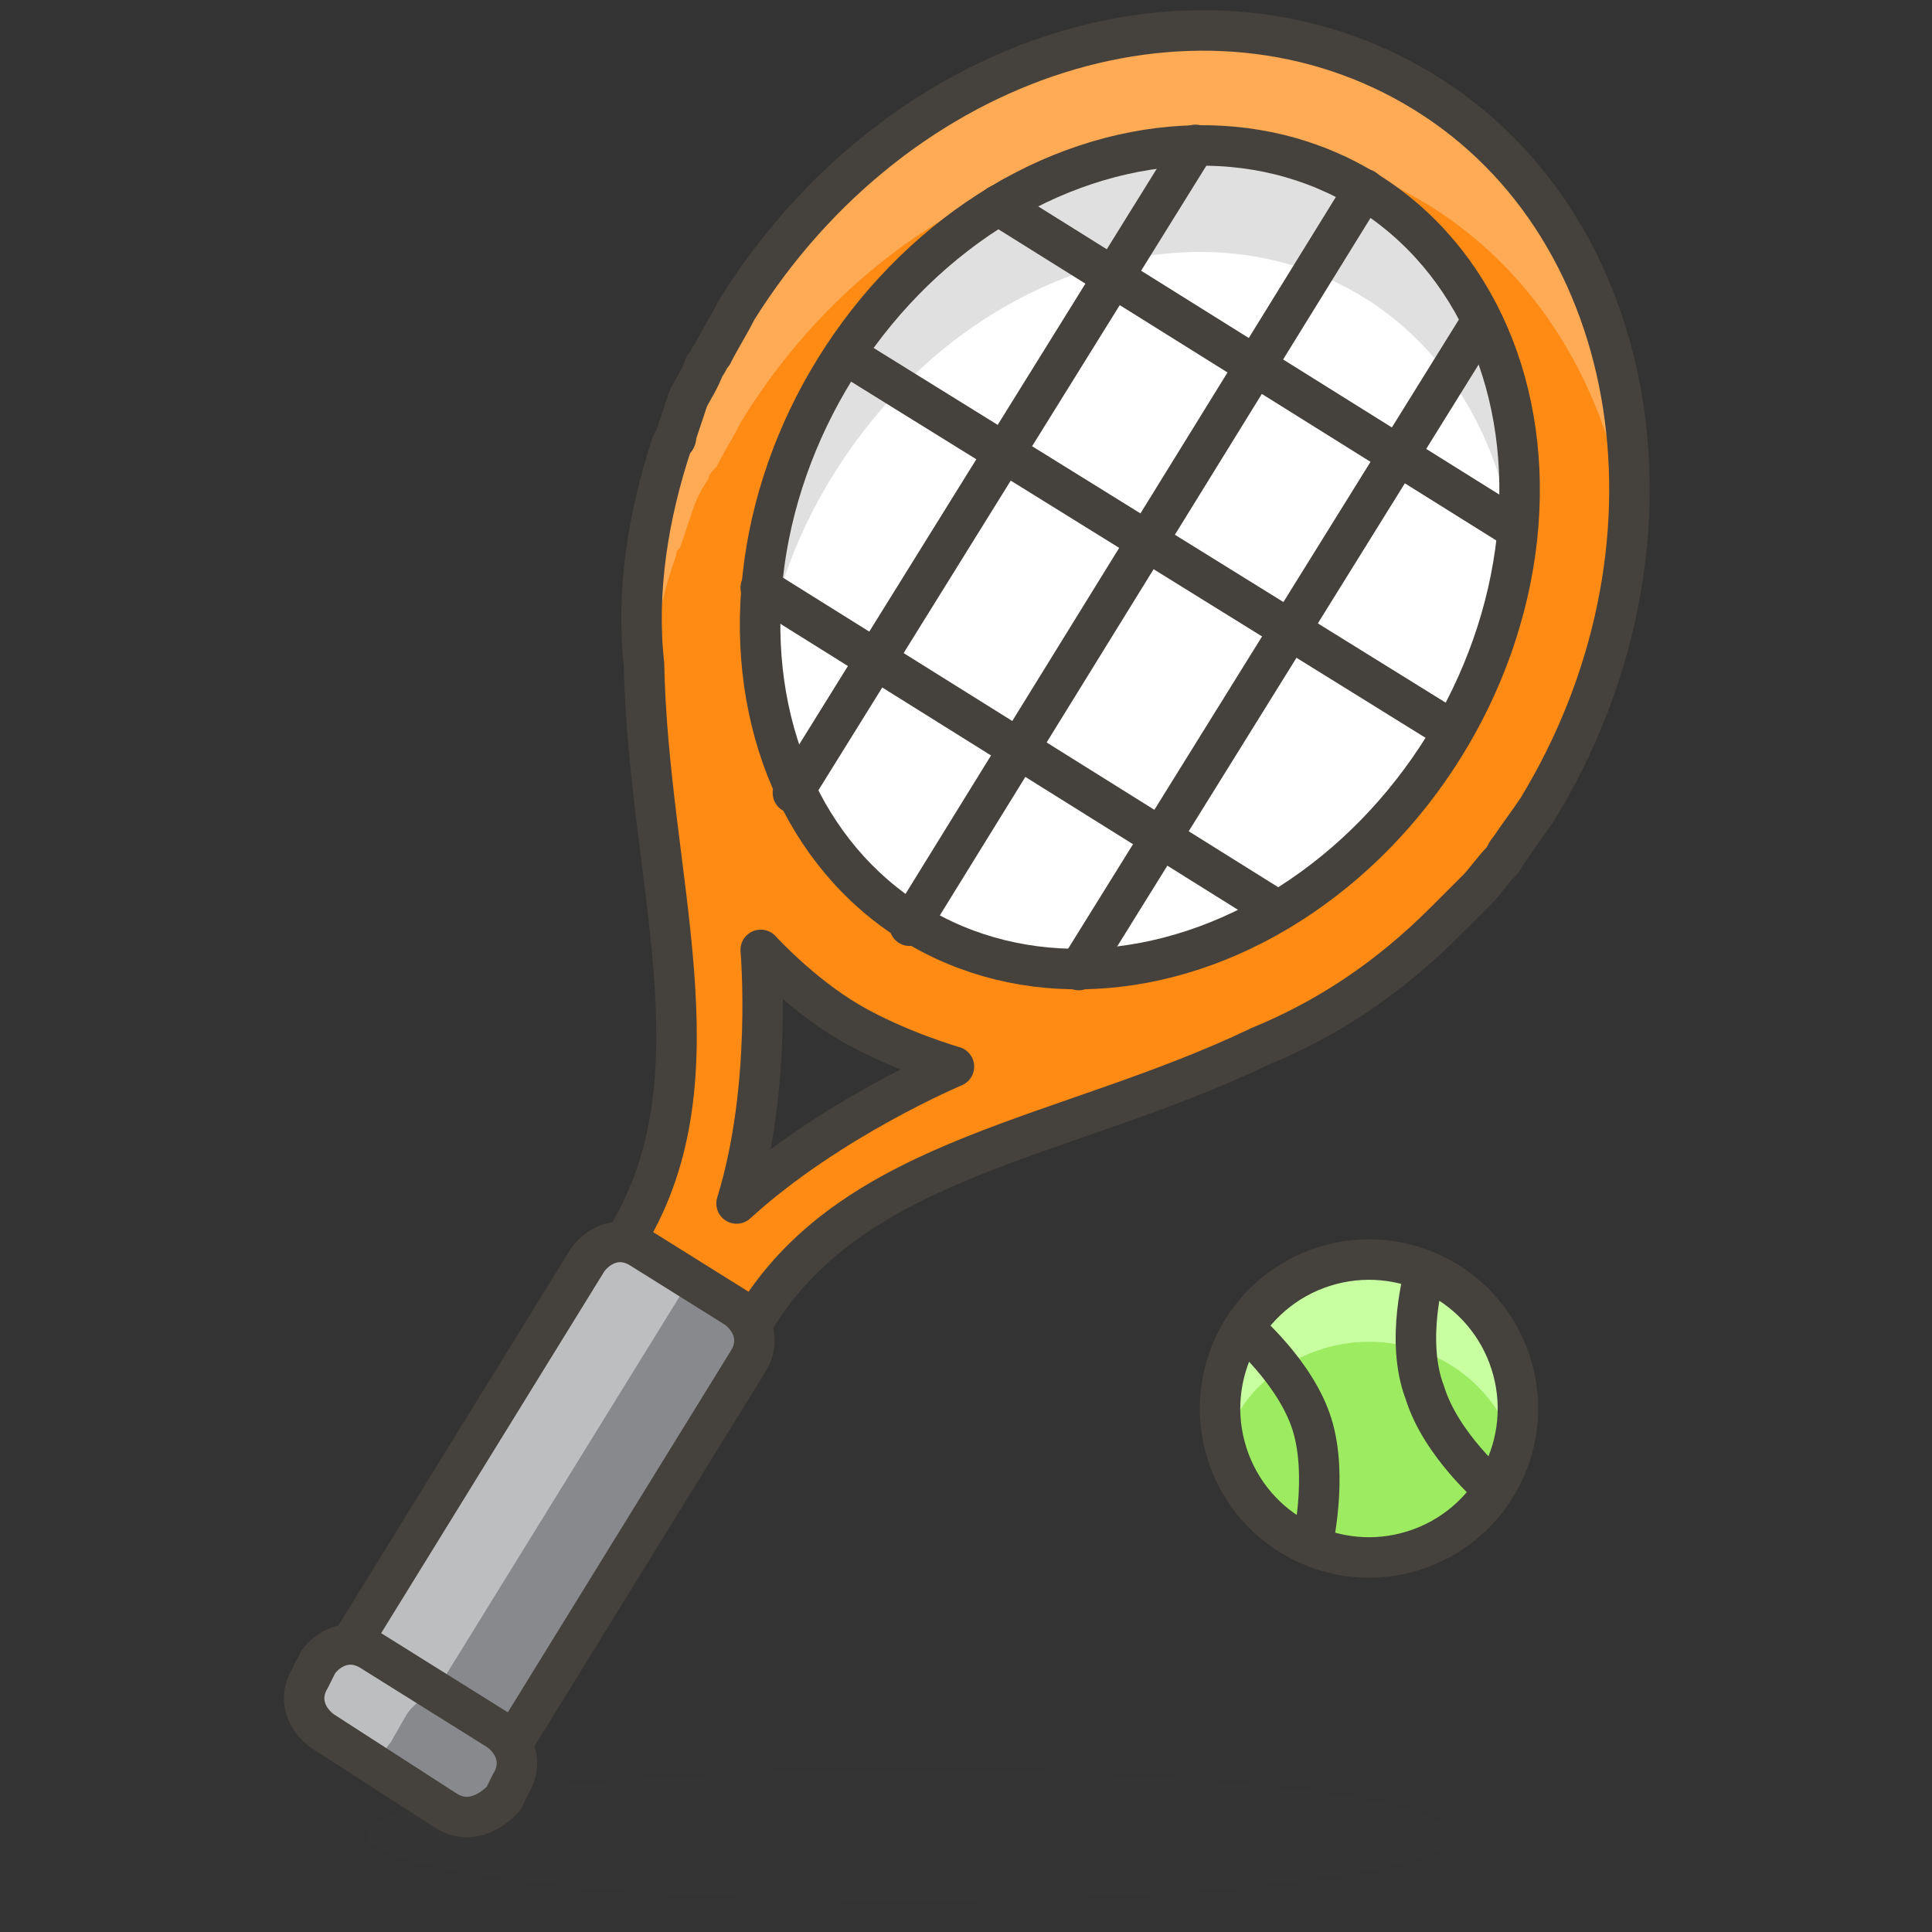 <svg xmlns="http://www.w3.org/2000/svg" viewBox="0 0 48 48">
  <rect x="0" y="0" width="48" height="48" fill="#333333" stroke="none"/>
  <style>
    .st1{fill:#ffc258}.st2{fill:#4f4b45}.st3{fill:#fabfa5}.st74{fill:#87898c}.st76{fill:#bdbec0}.st95{fill:none;stroke:#45413c;stroke-width:1.006;stroke-linecap:round;stroke-linejoin:round;stroke-miterlimit:10}
  </style>
  <symbol id="New_Symbol_14" viewBox="-6.5 -6.5 13 13">
    <path d="M0-6c2.2 0 4.1 1.5 4.7 3.5C6.3-2.5 6.4 0 5 0v1c0 2.8-2.2 5-5 5s-5-2.2-5-5V0c-1.4 0-1.3-2.5.2-2.5C-4.1-4.5-2.2-6 0-6z" fill="#ffd4c3" stroke="#504b46" stroke-linecap="round" stroke-linejoin="round" stroke-miterlimit="10"/>
    <circle class="st1" cx="-1.6" cy="-.1" r=".1" fill="#FFC258"/>
    <path class="st2" d="M-1.6.5c-.3 0-.6-.3-.6-.6s.2-.7.6-.7c.3 0 .6.3.6.7s-.3.6-.6.6z" fill="#4F4B45"/>
    <circle class="st1" cx="1.6" cy="-.1" r=".1" fill="#FFC258"/>
    <path class="st2" d="M1.6.5C1.3.5 1 .2 1-.1s.3-.6.6-.6.6.3.6.6-.2.6-.6.6z" fill="#4F4B45"/>
    <circle class="st3" cx="-3" cy="-1.5" r=".5" fill="#FABFA5"/>
    <circle class="st3" cx="3" cy="-1.5" r=".5" fill="#FABFA5"/>
    <path d="M-1.2-3c.8-.5 1.7-.5 2.5 0" fill="none" stroke="#504b46" stroke-linecap="round" stroke-linejoin="round" stroke-miterlimit="10"/>
  </symbol>
  <g id="Icons">
    <g id="XMLID_1822_">
      <path id="XMLID_2101_" d="M35.4 2.3c-5.5-3.4-13.1-1-17.1 5.4-.2.4-.4.7-.6 1.1-.1.1-.1.2-.2.3-.1.3-.3.6-.4.8l-.3.9c0 .1 0 .1-.1.2-.6 1.8-.9 3.7-.7 5.5.1 5.3 2 10.2-.4 14.2-1 1.6-1.8 2.8-1.8 2.8l3.2 2s.8-1.3 1.8-2.8c2.5-4 7.7-4.4 12.5-6.7 1.7-.7 3.2-1.7 4.6-3.1l.1-.1.7-.7c.2-.2.4-.5.6-.7.1-.1.1-.2.2-.3.2-.3.5-.7.7-1 3.9-6.4 2.7-14.4-2.8-17.8zM18.3 29.9c.9-2.9.6-6.3.6-6.3s1 1.1 2.2 1.8c1.2.7 2.6 1.1 2.6 1.1s-3.1 1.3-5.4 3.4z" fill="#ff8a14"/>
      <g id="XMLID_2099_">
        <path id="XMLID_2100_" d="M16.1 17.3c.1-1.2.3-2.4.7-3.5 0-.1 0-.1.1-.2l.3-.9c.1-.3.2-.5.4-.8 0-.1.1-.2.2-.3.2-.4.4-.7.6-1.1C22.3 4.1 30 1.7 35.5 5.1c2.9 1.8 4.6 4.9 5 8.4.5-4.6-1.3-8.9-5-11.2-5.5-3.4-13.1-1-17.1 5.4-.2.4-.4.7-.6 1.1-.1.1-.1.2-.2.3-.1.3-.3.6-.4.8l-.3.9c0 .1 0 .1-.1.2-.6 1.8-.9 3.7-.7 5.5v.8z" fill="#ffaa54"/>
      </g>
      <path id="XMLID_2096_" class="st95" d="M35.4 2.3c-5.5-3.4-13.1-1-17.1 5.4-.2.4-.4.7-.6 1.1-.1.1-.1.2-.2.3-.1.3-.3.6-.4.8l-.3.9c0 .1 0 .1-.1.2-.6 1.8-.9 3.7-.7 5.5.1 5.3 2 10.2-.4 14.2-1 1.6-1.8 2.8-1.8 2.8l3.2 2s.8-1.3 1.8-2.8c2.5-4 7.7-4.4 12.5-6.7 1.7-.7 3.2-1.7 4.6-3.1l.1-.1.7-.7c.2-.2.4-.5.6-.7.1-.1.1-.2.2-.3.2-.3.5-.7.7-1 3.9-6.4 2.7-14.4-2.8-17.8zM18.3 29.9c.9-2.9.6-6.3.6-6.3s1 1.1 2.2 1.8c1.2.7 2.6 1.1 2.6 1.1s-3.1 1.3-5.4 3.4z" fill="none" stroke="#45413C" stroke-linecap="round" stroke-linejoin="round" stroke-miterlimit="10" stroke-width="1.006"/>
      <ellipse id="XMLID_2095_" cx="22.6" cy="45.6" rx="13.5" ry="1.6" fill="#45413c" opacity=".15"/>
      <ellipse id="XMLID_2094_" transform="rotate(-58.177 28.26 13.855)" cx="28.3" cy="13.9" rx="10.7" ry="8.9" fill="#fff"/>
      <path id="XMLID_2093_" d="M20.7 11.8c3.1-5 9-7 13.2-4.4 2.1 1.3 3.4 3.6 3.7 6.1.4-3.6-.9-7-3.7-8.7-4.2-2.6-10.1-.6-13.2 4.4-1.5 2.5-2.1 5.2-1.8 7.7.2-1.7.8-3.5 1.8-5.1z" fill="#e0e0e0"/>
      <ellipse id="XMLID_2092_" transform="rotate(-58.177 28.26 13.855)" class="st95" cx="28.3" cy="13.9" rx="10.7" ry="8.9" fill="none" stroke="#45413C" stroke-linecap="round" stroke-linejoin="round" stroke-miterlimit="10" stroke-width="1.006"/>
      <path id="XMLID_2091_" class="st74" d="M12 44.5L8 42l6.6-10.7c.3-.4.8-.6 1.3-.3l2.4 1.5c.4.3.6.8.3 1.3L12 44.5z" fill="#87898C"/>
      <path id="XMLID_2090_" class="st76" d="M17.2 31.7L16 31c-.4-.3-1-.1-1.3.3L8.1 42l2 1.2 7.1-11.5z" fill="#BDBEC0"/>
      <path id="XMLID_2089_" class="st95" d="M12 44.5L8 42l6.6-10.7c.3-.4.8-.6 1.3-.3l2.4 1.5c.4.3.6.8.3 1.3L12 44.5z" fill="none" stroke="#45413C" stroke-linecap="round" stroke-linejoin="round" stroke-miterlimit="10" stroke-width="1.006"/>
      <path id="XMLID_2086_" class="st74" d="M11.1 45L8 43c-.4-.3-.6-.8-.3-1.3l.2-.4c.3-.4.8-.6 1.3-.3l3.2 2c.4.3.6.8.3 1.3l-.2.4c-.4.4-.9.6-1.4.3z" fill="#87898C"/>
      <path id="XMLID_2087_" class="st76" d="M9.7 43.3l.4-.7c.2-.3.5-.5.9-.5L9.2 41c-.4-.3-1-.1-1.3.3l-.2.4c-.3.4-.1 1 .3 1.3l1.6 1c-.1-.2-.1-.5.1-.7z" fill="#BDBEC0"/>
      <path id="XMLID_2085_" class="st95" d="M11.1 45L8 43c-.4-.3-.6-.8-.3-1.3l.2-.4c.3-.4.8-.6 1.3-.3l3.2 2c.4.3.6.8.3 1.3l-.2.4c-.4.4-.9.6-1.4.3z" fill="none" stroke="#45413C" stroke-linecap="round" stroke-linejoin="round" stroke-miterlimit="10" stroke-width="1.006"/>
      <path id="XMLID_1738_" class="st95" fill="none" stroke="#45413C" stroke-linecap="round" stroke-linejoin="round" stroke-miterlimit="10" stroke-width="1.006" d="M33.9 4.7L22.6 23"/>
      <path id="XMLID_1737_" class="st95" fill="none" stroke="#45413C" stroke-linecap="round" stroke-linejoin="round" stroke-miterlimit="10" stroke-width="1.006" d="M29.7 3.6l-10 16.1"/>
      <path id="XMLID_1736_" class="st95" fill="none" stroke="#45413C" stroke-linecap="round" stroke-linejoin="round" stroke-miterlimit="10" stroke-width="1.006" d="M36.8 8l-10 16.1"/>
      <path id="XMLID_1735_" class="st95" fill="none" stroke="#45413C" stroke-linecap="round" stroke-linejoin="round" stroke-miterlimit="10" stroke-width="1.006" d="M21 8.8l15 9.3"/>
      <path id="XMLID_1734_" class="st95" fill="none" stroke="#45413C" stroke-linecap="round" stroke-linejoin="round" stroke-miterlimit="10" stroke-width="1.006" d="M24.8 5.1l12.8 8"/>
      <path id="XMLID_1733_" class="st95" fill="none" stroke="#45413C" stroke-linecap="round" stroke-linejoin="round" stroke-miterlimit="10" stroke-width="1.006" d="M18.9 14.6l12.8 8"/>
      <circle id="XMLID_1732_" transform="rotate(-17.668 33.987 34.958)" cx="34" cy="35" fill="#9ceb60" r="3.7"/>
      <path id="XMLID_1731_" d="M32.9 33.5c2-.6 4.1.5 4.7 2.4v.1c.2-.7.2-1.4 0-2.2-.6-2-2.7-3.1-4.7-2.4-1.9.6-3 2.6-2.5 4.6.3-1.2 1.2-2.1 2.5-2.5z" fill="#c8ffa1"/>
      <circle id="XMLID_1730_" transform="rotate(-17.668 33.987 34.958)" class="st95" cx="34" cy="35" fill="none" stroke="#45413C" stroke-linecap="round" stroke-linejoin="round" stroke-miterlimit="10" stroke-width="1.006" r="3.7"/>
      <path id="XMLID_1729_" class="st95" d="M35.4 31.6s-.5 1.7 0 3c.4 1.3 1.7 2.4 1.7 2.4" fill="none" stroke="#45413C" stroke-linecap="round" stroke-linejoin="round" stroke-miterlimit="10" stroke-width="1.006"/>
      <path id="XMLID_1728_" class="st95" d="M30.9 33s1.3 1.1 1.7 2.4c.4 1.3 0 3 0 3" fill="none" stroke="#45413C" stroke-linecap="round" stroke-linejoin="round" stroke-miterlimit="10" stroke-width="1.006"/>
    </g>
  </g>
</svg>
